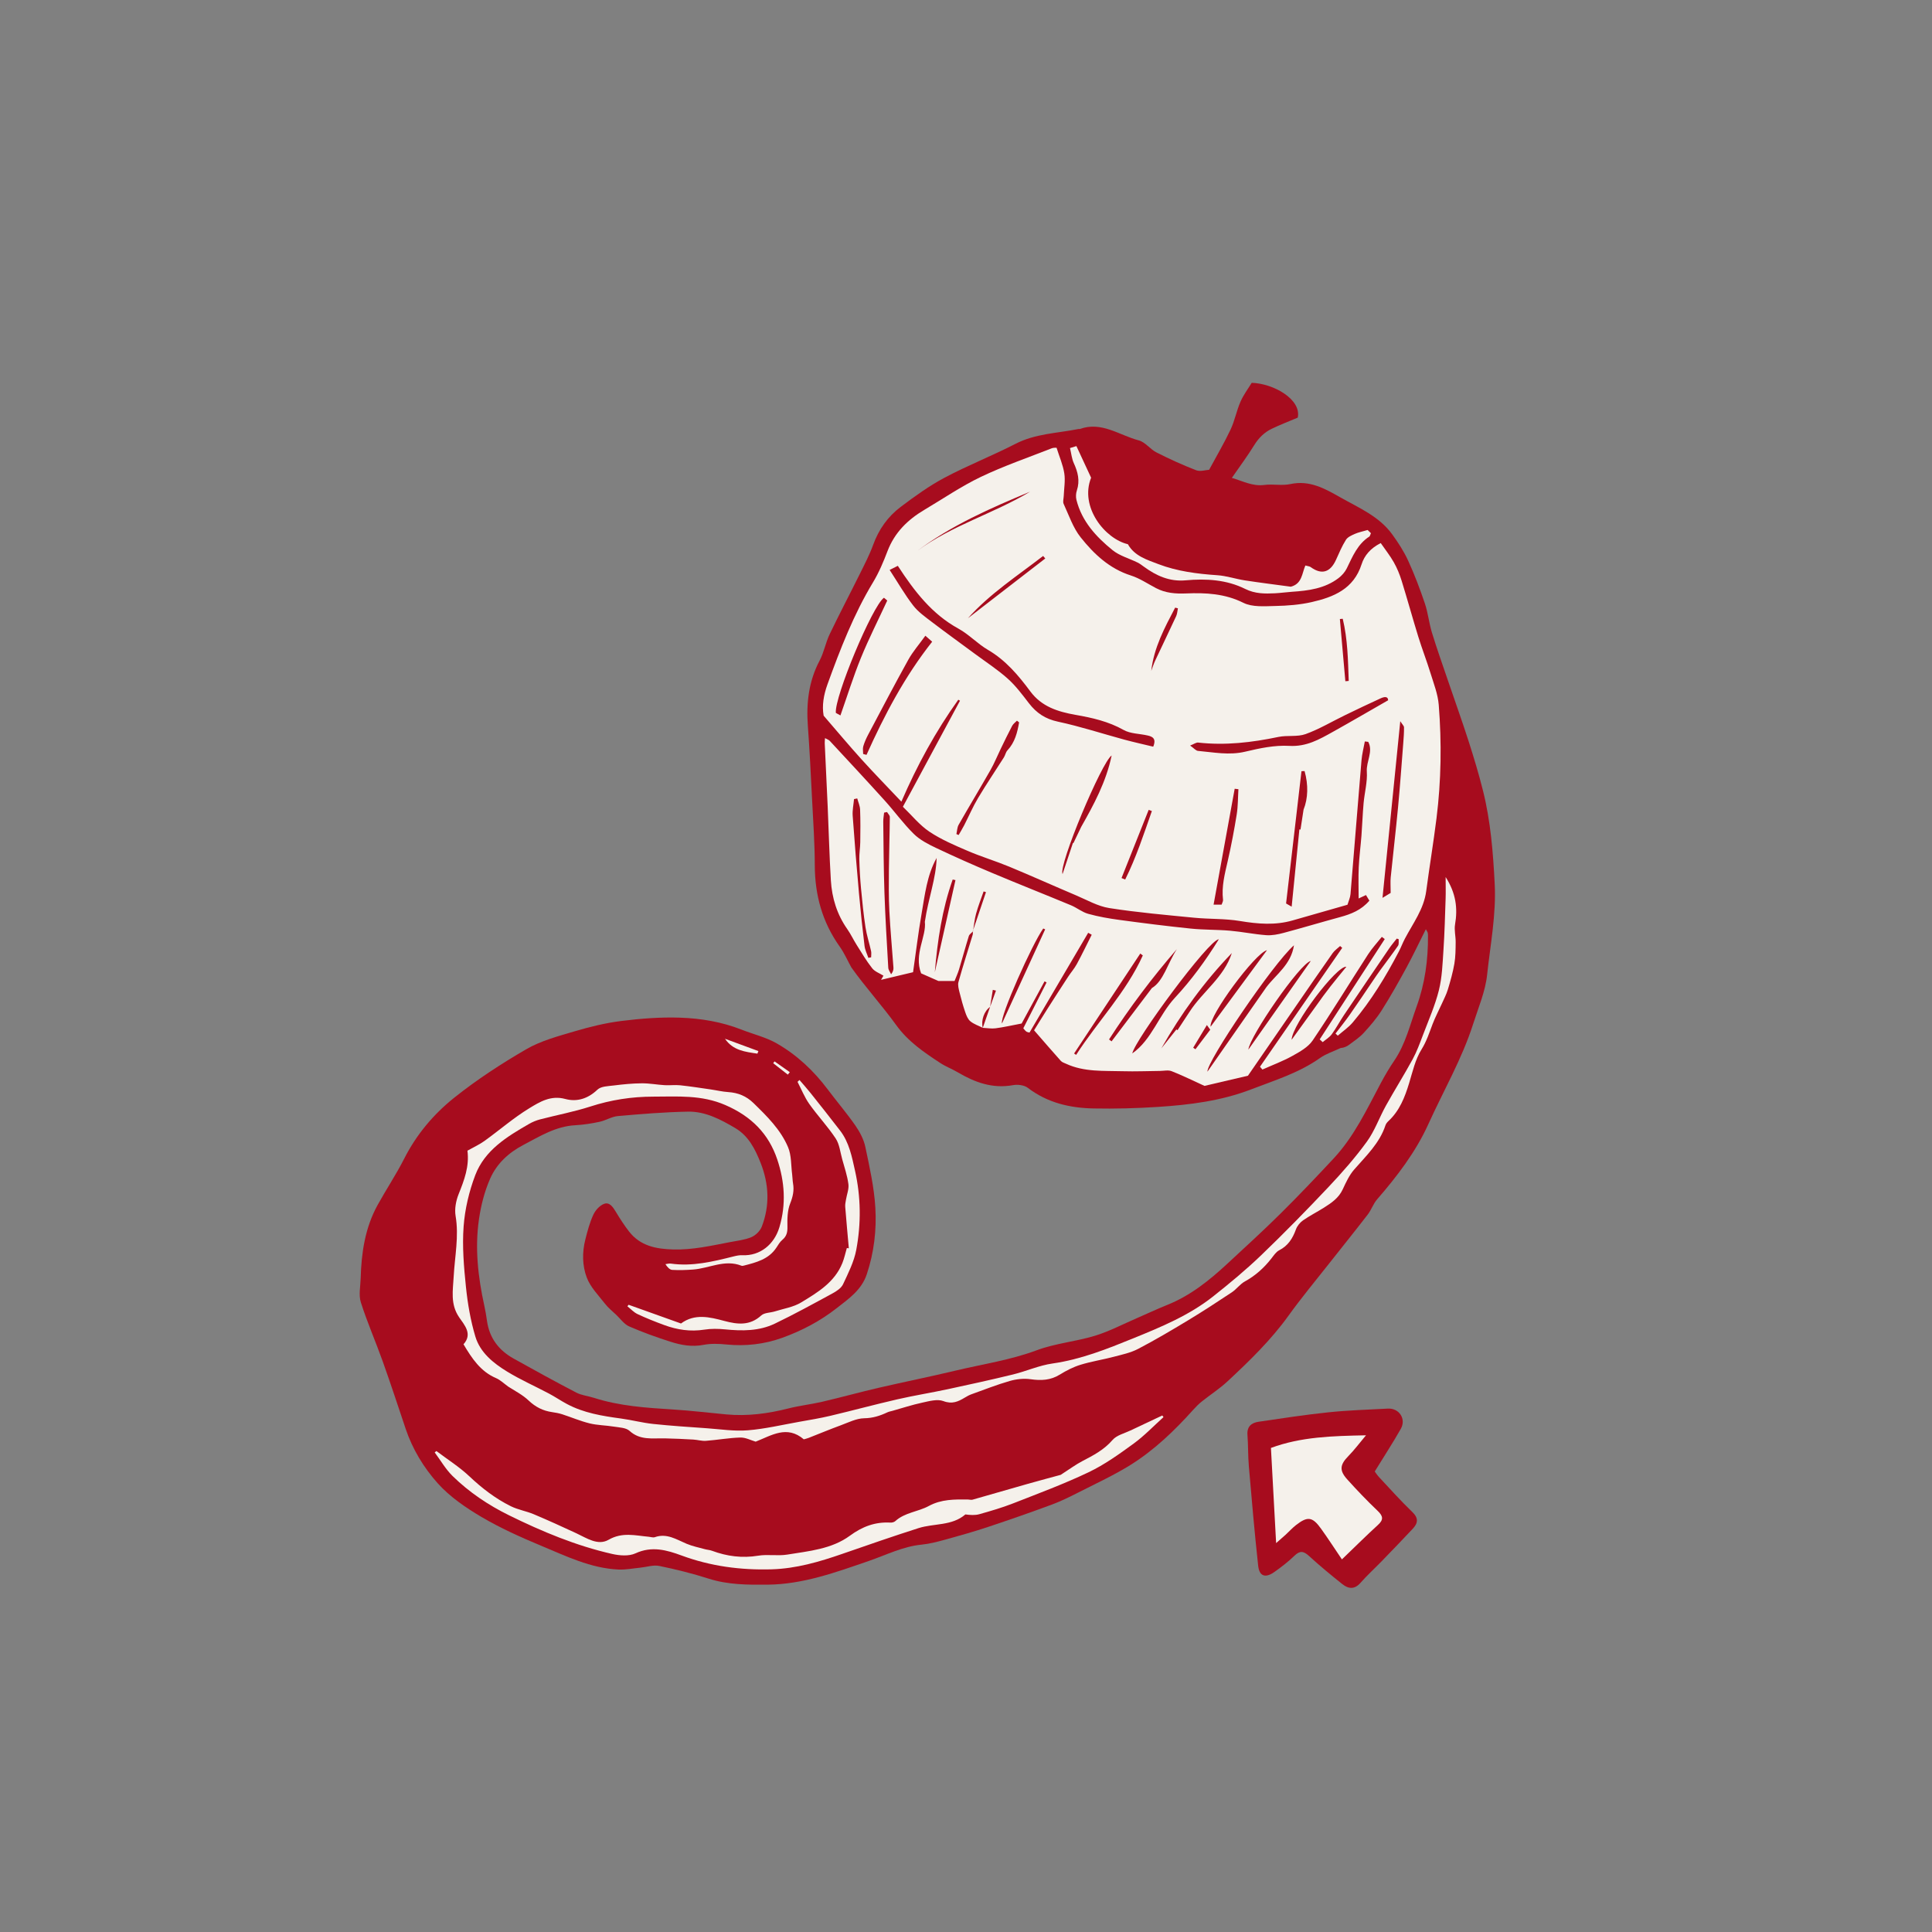 <svg version="1.1" id="svg" xmlns="http://www.w3.org/2000/svg" xmlns:xlink="http://www.w3.org/1999/xlink" x="0px" y="0px"
	 width="200px" height="200px" viewBox="0 0 200 200" enable-background="new 0 0 200 200" xml:space="preserve">
<rect x="0" y="0" width="200" height="200" fill="#808080" stroke="none"/>
<path class="stroke" fill="#a70c1e"  d="M140.838,163.855c0.693-0.79,1.475-1.497,2.207-2.252c1.073-1.108,2.143-2.217,3.197-3.341
	c0.536-0.571,0.635-1.092-0.035-1.735c-1.192-1.144-2.294-2.382-3.423-3.588c-0.224-0.238-0.402-0.52-0.472-0.611
	c0.962-1.564,1.877-2.964,2.7-4.417c0.579-1.024-0.174-2.156-1.338-2.093c-2.049,0.11-4.104,0.171-6.143,0.383
	c-2.418,0.251-4.823,0.622-7.23,0.976c-0.734,0.106-1.23,0.48-1.164,1.36c0.082,1.082,0.051,2.172,0.144,3.253
	c0.296,3.437,0.592,6.875,0.966,10.302c0.119,1.089,0.744,1.295,1.666,0.646c0.732-0.516,1.45-1.07,2.091-1.692
	c0.565-0.546,0.946-0.486,1.504,0.027c1.108,1.016,2.273,1.975,3.45,2.914C139.587,164.489,140.22,164.562,140.838,163.855z"/>
<path fill-rule="evenodd" clip-rule="evenodd" fill="#f5f1eb" class="fill" d="M138.914,161.427c-0.771-1.139-1.443-2.18-2.166-3.185
	c-0.886-1.233-1.386-1.298-2.585-0.366c-0.384,0.299-0.715,0.668-1.076,1c-0.325,0.293-0.66,0.58-0.983,0.865
	c-0.181-3.329-0.358-6.568-0.537-9.851c3.121-1.157,6.369-1.238,9.841-1.308c-0.666,0.793-1.203,1.516-1.829,2.155
	c-0.859,0.878-0.959,1.47-0.126,2.396c1.012,1.124,2.057,2.22,3.152,3.261c0.571,0.542,0.648,0.915,0.042,1.466
	C141.509,158.895,140.419,159.982,138.914,161.427z"/>
<path class="stroke" fill="#a70c1e"  d="M127.074,142.996c2.269-2.112,4.491-4.266,6.316-6.804c1.345-1.87,2.825-3.646,4.251-5.458
	c1.315-1.67,2.651-3.322,3.947-5.006c0.373-0.484,0.57-1.11,0.966-1.567c2.076-2.393,4.002-4.909,5.309-7.793
	c1.563-3.451,3.482-6.747,4.64-10.376c0.536-1.68,1.259-3.355,1.443-5.08c0.333-3.127,0.948-6.234,0.785-9.418
	c-0.166-3.239-0.419-6.46-1.204-9.611c-0.432-1.736-0.952-3.453-1.499-5.158c-0.679-2.111-1.431-4.198-2.145-6.298
	c-0.561-1.648-1.145-3.289-1.654-4.953c-0.3-0.979-0.397-2.024-0.724-2.993c-0.506-1.5-1.068-2.989-1.727-4.427
	c-0.44-0.965-1.033-1.876-1.658-2.739c-1.349-1.862-3.433-2.732-5.352-3.818c-1.611-0.911-3.192-1.819-5.197-1.384
	c-0.858,0.186-1.796-0.027-2.678,0.089c-1.241,0.162-2.251-0.408-3.372-0.731c0.819-1.187,1.616-2.254,2.312-3.383
	c0.462-0.75,1.047-1.329,1.817-1.7c0.891-0.429,1.817-0.783,2.694-1.155c0.399-1.879-2.493-3.533-4.768-3.603
	c-0.366,0.604-0.85,1.244-1.162,1.958c-0.407,0.932-0.593,1.961-1.024,2.878c-0.644,1.371-1.418,2.679-2.221,4.167
	c-0.364,0.02-0.925,0.209-1.351,0.044c-1.397-0.539-2.766-1.165-4.103-1.843c-0.654-0.332-1.156-1.068-1.826-1.243
	c-2.003-0.521-3.842-1.999-6.104-1.181c-0.046,0.017-0.104-0.006-0.154,0.004c-2.182,0.439-4.441,0.468-6.502,1.529
	c-2.41,1.241-4.948,2.234-7.341,3.505c-1.603,0.852-3.099,1.934-4.553,3.03c-1.325,0.999-2.268,2.329-2.846,3.925
	c-0.375,1.033-0.889,2.019-1.378,3.007c-1.034,2.088-2.121,4.15-3.127,6.251c-0.418,0.873-0.586,1.871-1.037,2.723
	c-1.135,2.145-1.39,4.407-1.217,6.778c0.184,2.524,0.309,5.053,0.436,7.581c0.116,2.275,0.275,4.552,0.281,6.827
	c0.007,3.087,0.78,5.894,2.579,8.422c0.475,0.667,0.806,1.435,1.204,2.156c1.455,2.047,3.172,3.928,4.653,5.98
	c1.225,1.697,2.865,2.805,4.546,3.909c0.574,0.377,1.233,0.623,1.827,0.974c1.769,1.043,3.599,1.71,5.714,1.324
	c0.486-0.089,1.16-0.005,1.531,0.279c2.02,1.546,4.345,2.086,6.794,2.134c2.23,0.044,4.468-0.016,6.694-0.161
	c3.274-0.214,6.523-0.617,9.623-1.812c2.44-0.939,4.95-1.705,7.126-3.244c0.641-0.454,1.429-0.699,2.149-1.04
	c0.353-0.022,0.649-0.167,0.909-0.362c0.509-0.384,1.056-0.743,1.481-1.209c0.671-0.732,1.328-1.498,1.858-2.334
	c0.909-1.436,1.745-2.92,2.557-4.413c0.692-1.271,1.309-2.583,2.011-3.981c0.124,0.226,0.175,0.287,0.191,0.356
	c0.023,0.098,0.03,0.202,0.03,0.303c0.02,2.511-0.312,4.953-1.173,7.336c-0.688,1.904-1.149,3.889-2.309,5.6
	c-0.504,0.742-0.965,1.519-1.388,2.311c-1.45,2.719-2.758,5.53-4.887,7.817c-1.806,1.938-3.633,3.861-5.515,5.725
	c-1.787,1.771-3.651,3.465-5.496,5.178c-1.862,1.729-3.828,3.308-6.225,4.268c-1.067,0.427-2.107,0.923-3.163,1.379
	c-1.435,0.619-2.833,1.36-4.319,1.813c-1.977,0.603-4.097,0.781-6.021,1.499c-2.74,1.023-5.6,1.437-8.407,2.108
	c-2.644,0.634-5.311,1.165-7.959,1.779c-1.952,0.452-3.885,0.989-5.837,1.444c-1.167,0.272-2.369,0.402-3.53,0.698
	c-2.107,0.535-4.228,0.814-6.399,0.614c-1.841-0.171-3.68-0.395-5.524-0.51c-2.763-0.174-5.519-0.35-8.18-1.204
	c-0.608-0.195-1.28-0.256-1.835-0.545c-2.184-1.137-4.341-2.324-6.491-3.523c-1.52-0.848-2.494-2.108-2.748-3.871
	c-0.077-0.533-0.162-1.066-0.279-1.592c-0.653-2.957-0.991-5.946-0.557-8.953c0.207-1.433,0.576-2.889,1.158-4.208
	c0.678-1.539,1.883-2.673,3.437-3.489c1.724-0.906,3.36-1.935,5.384-2.042c0.841-0.045,1.684-0.178,2.508-0.355
	c0.646-0.14,1.254-0.536,1.899-0.593c2.417-0.212,4.839-0.415,7.264-0.458c1.789-0.031,3.371,0.81,4.88,1.701
	c1.381,0.817,2.058,2.169,2.625,3.601c0.867,2.191,0.97,4.403,0.122,6.604c-0.171,0.444-0.636,0.9-1.076,1.086
	c-0.694,0.292-1.478,0.373-2.229,0.518c-1.935,0.37-3.849,0.811-5.852,0.758c-1.797-0.047-3.421-0.368-4.584-1.86
	c-0.501-0.645-0.945-1.339-1.368-2.039c-0.294-0.488-0.649-1.036-1.22-0.822c-0.456,0.171-0.898,0.667-1.11,1.128
	c-0.374,0.809-0.605,1.69-0.826,2.56c-0.338,1.324-0.319,2.715,0.151,3.948c0.379,0.993,1.203,1.826,1.877,2.693
	c0.335,0.431,0.774,0.782,1.173,1.161c0.437,0.413,0.816,0.968,1.336,1.196c1.396,0.609,2.837,1.126,4.29,1.59
	c1.098,0.351,2.222,0.551,3.413,0.318c0.764-0.148,1.585-0.115,2.368-0.037c1.979,0.195,3.917-0.024,5.763-0.688
	c2.028-0.729,3.934-1.729,5.653-3.076c1.258-0.986,2.565-1.874,3.11-3.504c0.751-2.247,1.024-4.578,0.887-6.897
	c-0.125-2.111-0.598-4.211-1.037-6.29c-0.165-0.779-0.573-1.552-1.032-2.214c-0.893-1.285-1.916-2.477-2.855-3.729
	c-1.453-1.937-3.196-3.575-5.283-4.771c-1.116-0.639-2.421-0.944-3.633-1.421c-2.052-0.809-4.213-1.17-6.381-1.243
	c-2.021-0.068-4.067,0.092-6.078,0.343c-1.642,0.206-3.272,0.608-4.862,1.079c-1.689,0.5-3.45,0.965-4.954,1.835
	c-2.59,1.498-5.123,3.152-7.461,5.014c-2.146,1.708-3.929,3.823-5.199,6.329c-0.833,1.643-1.864,3.185-2.754,4.8
	c-1.296,2.354-1.677,4.935-1.75,7.578c-0.023,0.833-0.222,1.732,0.017,2.487c0.657,2.07,1.536,4.067,2.266,6.115
	c0.827,2.317,1.594,4.655,2.377,6.987c0.706,2.106,1.868,4.008,3.302,5.617c1.25,1.401,2.891,2.526,4.526,3.492
	c1.954,1.154,4.05,2.097,6.15,2.972c2.598,1.081,5.162,2.352,8.052,2.482c0.75,0.033,1.509-0.119,2.263-0.194
	c0.653-0.064,1.34-0.304,1.953-0.179c1.729,0.354,3.451,0.783,5.131,1.32c1.999,0.639,4.045,0.637,6.086,0.619
	c3.677-0.031,7.089-1.286,10.509-2.464c1.79-0.618,3.496-1.49,5.428-1.679c0.832-0.081,1.657-0.299,2.466-0.521
	c1.482-0.408,2.963-0.826,4.42-1.312c2.227-0.74,4.443-1.512,6.642-2.328c0.981-0.364,1.925-0.841,2.861-1.316
	c1.746-0.887,3.533-1.713,5.193-2.743c2.489-1.544,4.593-3.569,6.55-5.745c0.272-0.302,0.562-0.598,0.879-0.85
	C125.289,144.378,126.251,143.763,127.074,142.996z"/>
<path fill-rule="evenodd" clip-rule="evenodd" fill="#f5f1eb" class="fill" d="M100.725,96.411c-0.149,0.163-0.375,0.303-0.434,0.493
	c-0.356,1.144-0.666,2.302-1.012,3.448c-0.124,0.41-0.308,0.8-0.465,1.202c-0.527,0-1.055,0-1.664,0
	c-0.548-0.243-1.18-0.521-1.797-0.793c-0.766-1.991,0.569-3.837,0.387-5.341c0.369-2.492,1.163-4.469,1.218-6.604
	c-1.003,1.803-1.216,3.815-1.558,5.785c-0.345,1.991-0.587,4-0.88,6.042c-1.055,0.251-2.184,0.521-3.312,0.789
	c0.082-0.144,0.165-0.286,0.247-0.43c-0.395-0.249-0.891-0.418-1.163-0.763c-0.598-0.759-1.093-1.601-1.61-2.421
	c-0.341-0.539-0.611-1.124-0.977-1.645c-1.063-1.515-1.583-3.217-1.694-5.031c-0.154-2.559-0.218-5.123-0.331-7.685
	c-0.095-2.174-0.205-4.348-0.304-6.521c-0.007-0.146,0.015-0.294,0.029-0.527c0.208,0.118,0.386,0.172,0.494,0.288
	c1.899,2.047,3.803,4.09,5.676,6.162c1.029,1.138,1.933,2.396,3.022,3.469c0.632,0.622,1.484,1.061,2.301,1.448
	c1.911,0.907,3.847,1.765,5.796,2.585c2.715,1.143,5.457,2.225,8.177,3.355c0.61,0.253,1.151,0.708,1.775,0.882
	c1.053,0.293,2.142,0.483,3.227,0.63c2.458,0.332,4.921,0.645,7.389,0.898c1.352,0.14,2.722,0.103,4.077,0.221
	c1.252,0.109,2.491,0.369,3.743,0.462c0.595,0.044,1.223-0.083,1.808-0.239c1.952-0.521,3.888-1.104,5.838-1.633
	c1.134-0.308,2.193-0.719,3.03-1.703c-0.109-0.18-0.22-0.361-0.353-0.579c-0.28,0.131-0.503,0.234-0.759,0.354
	c0-1.091-0.038-2.161,0.011-3.227c0.05-1.096,0.197-2.186,0.281-3.278c0.085-1.118,0.121-2.241,0.221-3.358
	c0.099-1.098,0.407-2.202,0.334-3.284c-0.068-1.029,0.68-2.055,0.148-3.066c-0.118-0.013-0.236-0.028-0.354-0.041
	c-0.118,0.655-0.291,1.305-0.346,1.965c-0.389,4.609-0.749,9.222-1.136,13.831c-0.03,0.367-0.201,0.723-0.314,1.108
	c-1.922,0.549-3.797,1.079-5.667,1.62c-1.818,0.525-3.618,0.371-5.464,0.064c-1.553-0.259-3.157-0.186-4.73-0.34
	c-2.938-0.288-5.885-0.543-8.798-1c-1.185-0.186-2.303-0.835-3.434-1.314c-2.313-0.979-4.604-2.011-6.925-2.973
	c-1.417-0.586-2.894-1.028-4.301-1.634c-1.355-0.582-2.739-1.17-3.957-1.983c-1.022-0.683-1.825-1.695-2.748-2.583
	c2-3.713,3.956-7.346,5.912-10.978c-0.059-0.035-0.117-0.069-0.176-0.103c-2.342,3.273-4.266,6.794-5.892,10.553
	c-1.426-1.509-2.804-2.917-4.124-4.377c-1.311-1.449-2.562-2.949-3.923-4.523c-0.186-1.031-0.005-2.134,0.397-3.245
	c1.319-3.641,2.71-7.24,4.724-10.576c0.606-1.004,1.069-2.11,1.489-3.212c0.735-1.93,2.098-3.259,3.825-4.282
	c1.938-1.148,3.811-2.435,5.836-3.403c2.377-1.136,4.888-1.997,7.345-2.964c0.181-0.072,0.4-0.046,0.495-0.055
	c0.289,0.918,0.662,1.766,0.801,2.65c0.119,0.758-0.028,1.559-0.057,2.342c-0.01,0.276-0.114,0.598-0.01,0.822
	c0.546,1.179,0.972,2.471,1.764,3.465c1.373,1.725,2.978,3.241,5.198,3.946c0.91,0.29,1.735,0.854,2.593,1.304
	c0.988,0.52,2.025,0.599,3.132,0.553c2.024-0.084,3.998,0.014,5.919,0.971c0.93,0.464,2.197,0.351,3.308,0.328
	c1.253-0.025,2.528-0.124,3.746-0.399c2.284-0.517,4.366-1.36,5.183-3.92c0.288-0.903,0.917-1.656,1.982-2.193
	c0.458,0.665,0.962,1.298,1.356,1.994c0.336,0.593,0.6,1.24,0.803,1.894c0.601,1.935,1.137,3.89,1.734,5.824
	c0.391,1.264,0.873,2.499,1.262,3.763c0.332,1.077,0.761,2.163,0.849,3.269c0.31,3.915,0.257,7.838-0.231,11.741
	c-0.315,2.52-0.731,5.028-1.066,7.545c-0.249,1.873-1.374,3.335-2.213,4.934c-0.227,0.431-0.396,0.892-0.621,1.323
	c-1.353,2.594-2.87,5.087-4.763,7.326c-0.443,0.524-1.034,0.924-1.557,1.38c-0.079-0.074-0.158-0.147-0.236-0.222
	c0.497-0.653,1.017-1.292,1.488-1.964c0.803-1.144,1.575-2.31,2.362-3.466c0.256-0.375,0.506-0.754,0.773-1.12
	c0.616-0.845,1.255-1.673,1.848-2.534c0.113-0.165,0.053-0.45,0.072-0.678c-0.066-0.023-0.133-0.046-0.199-0.068
	c-0.26,0.333-0.538,0.655-0.776,1.003c-1.578,2.314-3.152,4.63-4.716,6.954c-0.43,0.639-0.785,1.329-1.24,1.948
	c-0.239,0.325-0.621,0.547-0.938,0.816c-0.103-0.095-0.205-0.189-0.308-0.285c2.245-3.461,4.489-6.923,6.733-10.386
	c-0.101-0.075-0.202-0.151-0.304-0.226c-0.475,0.598-1.003,1.161-1.415,1.799c-1.922,2.972-3.763,5.998-5.747,8.927
	c-0.468,0.692-1.33,1.171-2.095,1.596c-0.991,0.55-2.066,0.949-3.105,1.413c-0.083-0.098-0.166-0.195-0.249-0.294
	c2.837-4.102,5.674-8.204,8.511-12.305c-0.072-0.062-0.145-0.126-0.218-0.188c-0.26,0.244-0.571,0.452-0.772,0.736
	c-1.287,1.827-2.551,3.67-3.819,5.508c-1.644,2.382-3.285,4.766-4.949,7.181c-1.558,0.364-3.128,0.732-4.501,1.053
	c-1.226-0.559-2.296-1.088-3.402-1.523c-0.351-0.138-0.801-0.029-1.206-0.025c-1.275,0.011-2.552,0.068-3.825,0.03
	c-1.99-0.059-4.017,0.099-5.902-0.776c-0.185-0.085-0.406-0.15-0.535-0.293c-0.889-0.993-1.757-2.005-2.77-3.167
	c0.32-0.516,0.835-1.359,1.365-2.192c0.712-1.122,1.432-2.237,2.158-3.35c0.292-0.448,0.654-0.855,0.906-1.323
	c0.54-0.995,1.028-2.018,1.538-3.028c-0.121-0.067-0.243-0.135-0.365-0.202c-2.019,3.433-4.038,6.866-6.075,10.33
	c-0.093-0.027-0.23-0.037-0.326-0.104c-0.12-0.084-0.206-0.216-0.317-0.338c0.811-1.597,1.61-3.173,2.41-4.749
	c-0.07-0.038-0.14-0.074-0.209-0.112c-0.842,1.549-1.684,3.098-2.373,4.365c-1.057,0.2-1.872,0.389-2.697,0.496
	c-0.432,0.057-0.884-0.028-1.326-0.049c0.252-0.723,0.504-1.445,0.757-2.17c0.202-0.562,0.405-1.122,0.607-1.683
	c-0.108-0.026-0.217-0.054-0.325-0.079c-0.094,0.588-0.188,1.176-0.281,1.765c-0.615,0.428-0.956,1.4-0.758,2.167
	c-0.433-0.218-0.915-0.375-1.282-0.674c-0.26-0.211-0.413-0.596-0.529-0.933c-0.23-0.667-0.421-1.351-0.589-2.037
	c-0.087-0.359-0.208-0.771-0.115-1.104c0.455-1.638,0.979-3.257,1.47-4.885c0.036-0.117,0.011-0.253,0.014-0.38
	c0.454-1.343,0.908-2.687,1.362-4.031c-0.081-0.025-0.162-0.053-0.243-0.078c-0.264,0.764-0.565,1.52-0.779,2.298
	C100.88,95.173,100.827,95.799,100.725,96.411z M119.381,77.296c0.348-0.84-0.079-1.04-0.55-1.152
	c-0.842-0.202-1.801-0.175-2.521-0.582c-1.559-0.881-3.271-1.264-4.956-1.558c-1.877-0.328-3.53-0.866-4.686-2.419
	c-1.246-1.675-2.556-3.238-4.403-4.316c-1.074-0.627-1.956-1.594-3.043-2.19c-2.741-1.502-4.557-3.855-6.28-6.505
	c-0.284,0.142-0.566,0.284-0.847,0.425c0.854,1.309,1.565,2.553,2.434,3.677c0.519,0.672,1.255,1.19,1.941,1.714
	c1.461,1.115,2.954,2.188,4.431,3.281c1.148,0.85,2.356,1.634,3.417,2.581c0.831,0.741,1.513,1.66,2.198,2.55
	c0.779,1.008,1.692,1.625,2.998,1.903c2.32,0.496,4.586,1.241,6.881,1.863C117.389,76.836,118.394,77.057,119.381,77.296z
	 M123.202,77.18c0.4,0.28,0.596,0.532,0.812,0.552c1.626,0.144,3.23,0.478,4.895,0.08c1.49-0.354,3.055-0.687,4.562-0.599
	c1.772,0.104,3.109-0.673,4.507-1.452c1.885-1.052,3.749-2.139,5.723-3.27c-0.015-0.439-0.42-0.362-0.784-0.196
	c-1.236,0.563-2.46,1.151-3.683,1.743c-1.358,0.658-2.668,1.446-4.079,1.955c-0.861,0.31-1.894,0.102-2.813,0.294
	c-2.748,0.576-5.501,0.898-8.309,0.583C123.824,76.848,123.591,77.028,123.202,77.18z M143.96,92.435
	c0-0.697-0.039-1.158,0.006-1.61c0.242-2.407,0.529-4.809,0.756-7.218c0.211-2.235,0.37-4.476,0.546-6.715
	c0.042-0.532,0.081-1.068,0.075-1.601c-0.001-0.146-0.171-0.292-0.387-0.633c-0.624,6.198-1.222,12.142-1.84,18.288
	C143.521,92.701,143.798,92.533,143.96,92.435z M95.794,65.81c-0.65,0.904-1.298,1.644-1.765,2.483
	c-1.424,2.563-2.782,5.164-4.155,7.755c-0.204,0.384-0.384,0.788-0.507,1.203c-0.074,0.247-0.014,0.532-0.014,0.801
	c0.116,0.03,0.232,0.061,0.348,0.09c1.853-4.122,3.946-8.104,6.797-11.713C96.264,66.221,96.105,66.082,95.794,65.81z
	 M87.001,74.061c0.713-2.024,1.336-4.031,2.126-5.969c0.809-1.984,1.783-3.899,2.721-5.925c-0.069-0.059-0.211-0.18-0.34-0.289
	c-1.195,0.825-5.148,10.298-4.981,11.922C86.687,73.888,86.879,73.993,87.001,74.061z M91.826,84.061
	c-0.102,0.022-0.204,0.044-0.305,0.065c-0.03,0.312-0.09,0.624-0.087,0.935c0.031,2.451,0.039,4.903,0.123,7.352
	c0.089,2.59,0.246,5.179,0.396,7.767c0.014,0.231,0.192,0.454,0.293,0.681c0.206-0.265,0.258-0.482,0.243-0.695
	c-0.138-1.946-0.324-3.89-0.423-5.838c-0.074-1.45-0.06-2.906-0.047-4.359c0.016-1.798,0.079-3.596,0.094-5.393
	C92.115,84.404,91.926,84.232,91.826,84.061z M117.213,109.05c2.026-1.426,2.735-3.958,4.427-5.777
	c1.685-1.812,3.16-3.826,4.533-6.041C125.139,97.264,117.471,107.678,117.213,109.05z M135.049,79.821
	c-0.107,0.004-0.214,0.008-0.321,0.013c-0.529,4.548-1.059,9.095-1.594,13.693c0.237,0.136,0.413,0.236,0.578,0.331
	c0.271-2.717,0.535-5.358,0.799-8c0.039,0.006,0.078,0.013,0.116,0.019c0.093-0.608,0.187-1.216,0.316-2.062
	C135.411,82.652,135.452,81.245,135.049,79.821z M88.742,82.654c-0.11,0.022-0.221,0.046-0.333,0.068
	c-0.051,0.577-0.18,1.159-0.139,1.729c0.191,2.691,0.415,5.379,0.655,8.066c0.162,1.807,0.355,3.61,0.573,5.412
	c0.051,0.419,0.259,0.819,0.394,1.228c0.096-0.019,0.192-0.038,0.288-0.057c0-0.217,0.039-0.44-0.007-0.647
	c-0.183-0.823-0.452-1.631-0.578-2.462c-0.203-1.332-0.337-2.674-0.462-4.016c-0.094-1.007-0.152-2.02-0.178-3.03
	c-0.015-0.586,0.091-1.176,0.099-1.765c0.016-1.123,0.026-2.247-0.017-3.368C89.022,83.424,88.845,83.04,88.742,82.654z
	 M133.951,97.856c-2.179,1.909-9.057,12.076-8.958,13.083c2.017-2.891,4.063-5.827,6.11-8.76
	C132.117,100.85,133.646,99.855,133.951,97.856z M125.629,93.648c0.422,0,0.631,0,0.833,0c0.063-0.202,0.162-0.354,0.146-0.492
	c-0.167-1.388,0.183-2.701,0.488-4.033c0.364-1.593,0.669-3.202,0.928-4.814c0.137-0.858,0.122-1.74,0.176-2.612
	c-0.129-0.015-0.257-0.03-0.386-0.045C127.092,85.618,126.369,89.586,125.629,93.648z M105.497,74.781
	c-0.074-0.059-0.147-0.117-0.221-0.176c-0.168,0.176-0.388,0.326-0.497,0.533c-0.418,0.791-0.805,1.6-1.196,2.406
	c-0.351,0.721-0.65,1.47-1.046,2.165c-1.082,1.898-2.213,3.769-3.296,5.667c-0.158,0.277-0.161,0.643-0.235,0.967
	c0.077,0.033,0.154,0.065,0.231,0.098c0.192-0.336,0.398-0.666,0.575-1.011c0.482-0.939,0.899-1.918,1.44-2.824
	c0.849-1.424,1.781-2.797,2.668-4.198c0.146-0.23,0.191-0.539,0.369-0.73C105.061,76.85,105.315,75.833,105.497,74.781z
	 M115.077,78.211c-0.99,0.599-5.523,11.356-5.082,12.27c0.36-1.077,0.719-2.153,1.079-3.23c0.014,0.012,0.028,0.023,0.042,0.034
	c0.254-0.529,0.507-1.059,0.815-1.699C113.222,83.317,114.516,80.922,115.077,78.211z M123.154,104.723
	c1.354-2.093,3.553-3.555,4.365-6.063c-2.862,2.97-5.263,6.283-7.299,9.869c0.521-0.654,1.042-1.308,1.564-1.963
	c0.036,0.028,0.071,0.055,0.107,0.082C122.312,106.005,122.732,105.364,123.154,104.723z M121.828,98.253
	c-2.555,2.95-4.901,6.064-7.021,9.35c0.087,0.066,0.175,0.132,0.262,0.198c1.296-1.714,2.593-3.427,4.173-5.516
	C120.437,101.576,120.871,99.728,121.828,98.253z M118.304,98.906c-0.088-0.065-0.175-0.13-0.262-0.196
	c-2.284,3.449-4.568,6.897-6.852,10.347c0.07,0.048,0.14,0.096,0.21,0.143C113.64,105.726,116.575,102.729,118.304,98.906z
	 M135.692,99.478c-1.109,0.236-6.321,7.795-6.463,9.18C131.366,105.623,133.484,102.613,135.692,99.478z M131.158,98.361
	c-1.233,0.307-6.046,6.822-5.837,7.926C127.286,103.619,129.182,101.043,131.158,98.361z M133.708,107.637
	c0.85-1.177,1.7-2.353,2.55-3.529c0.472-0.675,0.96-1.341,1.469-1.991c0.527-0.673,1.074-1.329,1.649-2.039
	C138.401,99.923,133.753,106.047,133.708,107.637z M106.638,50.896c-4.078,1.704-8.127,3.467-11.698,6.144
	C98.523,54.382,102.856,53.172,106.638,50.896z M108.195,96.205c-0.066-0.029-0.133-0.059-0.199-0.087
	c-1.139,1.593-4.509,9.124-4.27,9.827C105.251,102.622,106.723,99.414,108.195,96.205z M96.771,100.648
	c0.712-3.18,1.426-6.36,2.138-9.539c-0.096-0.021-0.191-0.041-0.287-0.062C97.524,94.137,97.05,97.36,96.771,100.648z
	 M108.207,57.813c-0.074-0.087-0.148-0.174-0.223-0.261c-2.666,2.064-5.512,3.904-7.784,6.448
	C102.869,61.938,105.538,59.875,108.207,57.813z M119.241,83.96c-0.109-0.042-0.219-0.084-0.329-0.126
	c-0.937,2.354-1.874,4.708-2.812,7.062c0.126,0.051,0.253,0.102,0.379,0.152C117.614,88.771,118.401,86.355,119.241,83.96z
	 M119.178,69.447c0.133-0.353,0.244-0.716,0.403-1.056c0.72-1.537,1.461-3.064,2.174-4.605c0.114-0.246,0.124-0.542,0.182-0.814
	c-0.096-0.023-0.191-0.046-0.287-0.068C120.562,64.979,119.448,67.045,119.178,69.447z M139.271,70.521
	c0.116-0.01,0.232-0.021,0.349-0.031c-0.078-2.156-0.107-4.316-0.621-6.435c-0.099,0.009-0.198,0.017-0.296,0.026
	C138.893,66.228,139.082,68.374,139.271,70.521z M124.936,106.112c-0.499,0.828-0.958,1.588-1.417,2.348
	c0.078,0.053,0.157,0.105,0.234,0.158c0.504-0.667,1.009-1.334,1.532-2.025C125.17,106.437,125.074,106.304,124.936,106.112z"/>
<path fill-rule="evenodd" clip-rule="evenodd" fill="#f5f1eb" class="fill" d="M83.21,148.999c-1.749-1.492-3.332-0.406-4.984,0.241
	c-0.5-0.145-1.046-0.442-1.584-0.427c-1.188,0.034-2.371,0.251-3.56,0.34c-0.434,0.033-0.877-0.107-1.319-0.131
	c-0.988-0.055-1.978-0.104-2.967-0.123c-1.257-0.026-2.532,0.223-3.628-0.778c-0.369-0.336-1.063-0.346-1.621-0.438
	c-0.833-0.137-1.696-0.136-2.512-0.336c-0.966-0.238-1.893-0.637-2.843-0.944c-0.336-0.108-0.69-0.17-1.04-0.221
	c-0.945-0.137-1.723-0.529-2.431-1.203c-0.609-0.579-1.389-0.979-2.11-1.438c-0.421-0.3-0.805-0.684-1.27-0.883
	c-1.595-0.685-2.48-2.02-3.359-3.498c0.966-1.07,0.093-1.994-0.454-2.797c-0.929-1.366-0.64-2.782-0.562-4.229
	c0.113-2.084,0.556-4.147,0.197-6.264c-0.122-0.718,0.038-1.563,0.314-2.253c0.579-1.446,1.125-2.874,0.912-4.498
	c0.629-0.354,1.235-0.628,1.764-1.008c1.553-1.117,3.007-2.389,4.634-3.381c1.084-0.661,2.231-1.372,3.73-0.964
	c1.197,0.327,2.347-0.022,3.33-0.964c0.372-0.355,1.121-0.362,1.709-0.435c0.955-0.12,1.918-0.214,2.878-0.222
	c0.791-0.007,1.583,0.146,2.376,0.193c0.532,0.031,1.072-0.044,1.6,0.011c1.055,0.112,2.105,0.278,3.155,0.429
	c0.605,0.087,1.206,0.235,1.814,0.274c1.02,0.065,1.876,0.411,2.62,1.136c1.402,1.367,2.813,2.751,3.58,4.57
	c0.36,0.854,0.302,1.886,0.426,2.837c0.04,0.305,0.037,0.615,0.09,0.916c0.128,0.729-0.017,1.368-0.297,2.075
	c-0.291,0.729-0.302,1.604-0.283,2.413c0.013,0.573-0.088,0.982-0.53,1.353c-0.249,0.209-0.424,0.514-0.606,0.792
	c-0.802,1.225-2.099,1.544-3.391,1.876c-0.073,0.019-0.164,0.034-0.229,0.009c-1.737-0.687-3.34,0.273-5.011,0.394
	c-0.716,0.052-1.439,0.079-2.156,0.036c-0.258-0.015-0.502-0.268-0.707-0.594c0.187-0.021,0.378-0.083,0.559-0.057
	c2.232,0.314,4.365-0.207,6.5-0.743c0.294-0.073,0.604-0.138,0.904-0.124c1.846,0.087,3.303-1.128,3.831-2.886
	c0.717-2.39,0.549-4.73-0.212-7.012c-0.894-2.677-2.687-4.48-5.376-5.646c-2.48-1.077-4.939-0.875-7.469-0.873
	c-2.237,0.002-4.379,0.336-6.507,1.023c-1.703,0.549-3.475,0.881-5.21,1.333c-0.393,0.103-0.782,0.265-1.134,0.467
	c-2.293,1.319-4.594,2.72-5.578,5.317c-0.637,1.683-1.068,3.509-1.2,5.299c-0.153,2.071,0.027,4.185,0.241,6.261
	c0.178,1.729,0.477,3.473,0.974,5.135c0.497,1.66,1.86,2.755,3.292,3.629c1.39,0.849,2.892,1.513,4.334,2.277
	c0.628,0.334,1.219,0.738,1.847,1.074c1.749,0.937,3.667,1.245,5.602,1.507c1.116,0.151,2.213,0.443,3.331,0.562
	c1.852,0.196,3.712,0.315,5.57,0.447c1.41,0.1,2.833,0.324,4.228,0.211c1.78-0.143,3.539-0.562,5.304-0.876
	c1.08-0.192,2.165-0.37,3.231-0.622c2.319-0.549,4.622-1.175,6.945-1.708c1.725-0.396,3.477-0.675,5.208-1.046
	c2.257-0.484,4.513-0.979,6.756-1.526c1.379-0.336,2.71-0.942,4.104-1.139c2.932-0.416,5.636-1.501,8.333-2.596
	c2.9-1.179,5.813-2.383,8.296-4.351c1.708-1.354,3.395-2.75,4.965-4.258c2.385-2.29,4.7-4.657,6.97-7.062
	c1.407-1.491,2.771-3.042,3.974-4.698c0.815-1.123,1.285-2.491,1.967-3.718c0.896-1.613,1.881-3.176,2.763-4.795
	c0.437-0.803,0.754-1.675,1.079-2.533c0.58-1.532,1.251-3.046,1.646-4.627c0.336-1.349,0.381-2.777,0.474-4.176
	c0.118-1.763,0.162-3.529,0.222-5.296c0.023-0.673,0.003-1.349,0.003-2.246c1.071,1.674,1.263,3.235,0.973,4.914
	c-0.1,0.585,0.072,1.212,0.064,1.818c-0.008,0.748-0.008,1.505-0.133,2.238c-0.155,0.9-0.408,1.788-0.673,2.665
	c-0.154,0.51-0.407,0.992-0.627,1.481c-0.314,0.699-0.678,1.378-0.951,2.093c-0.344,0.898-0.62,1.787-1.153,2.641
	c-0.643,1.027-0.918,2.298-1.28,3.484c-0.446,1.463-0.988,2.855-2.141,3.927c-0.128,0.12-0.256,0.275-0.309,0.438
	c-0.612,1.862-2.002,3.159-3.24,4.582c-0.509,0.585-0.854,1.334-1.184,2.049c-0.413,0.896-1.165,1.403-1.941,1.893
	c-0.717,0.453-1.48,0.834-2.172,1.319c-0.313,0.22-0.604,0.578-0.732,0.935c-0.337,0.932-0.812,1.689-1.732,2.159
	c-0.321,0.164-0.556,0.524-0.791,0.826c-0.764,0.982-1.657,1.794-2.761,2.399c-0.505,0.277-0.867,0.804-1.354,1.128
	c-1.488,0.99-2.986,1.966-4.516,2.89c-1.706,1.031-3.423,2.048-5.188,2.968c-0.778,0.406-1.68,0.593-2.541,0.82
	c-1.135,0.298-2.304,0.477-3.423,0.823c-0.746,0.229-1.466,0.599-2.131,1.012c-0.965,0.599-1.945,0.637-3.034,0.482
	c-0.698-0.099-1.469-0.015-2.152,0.181c-1.344,0.387-2.652,0.904-3.971,1.378c-0.238,0.085-0.466,0.213-0.684,0.345
	c-0.691,0.417-1.31,0.704-2.219,0.359c-0.622-0.233-1.463,0.006-2.18,0.16c-1.044,0.224-2.064,0.56-3.095,0.85
	c-0.173,0.048-0.355,0.078-0.517,0.153c-0.763,0.359-1.512,0.603-2.404,0.615c-0.808,0.014-1.619,0.432-2.41,0.723
	c-1.123,0.412-2.228,0.873-3.342,1.309C83.541,148.915,83.366,148.953,83.21,148.999z"/>
<path fill-rule="evenodd" clip-rule="evenodd" fill="#f5f1eb" class="fill" d="M45.178,150.212c1.147,0.867,2.379,1.643,3.419,2.624
	c1.301,1.228,2.691,2.299,4.282,3.087c0.749,0.37,1.608,0.507,2.382,0.833c1.482,0.624,2.948,1.292,4.406,1.97
	c1.07,0.499,2.226,1.309,3.332,0.672c1.424-0.821,2.772-0.437,4.175-0.311c0.205,0.018,0.434,0.104,0.611,0.042
	c1.243-0.438,2.231,0.235,3.289,0.681c0.603,0.254,1.258,0.385,1.893,0.562c0.242,0.067,0.502,0.076,0.736,0.163
	c1.556,0.578,3.128,0.783,4.792,0.509c0.979-0.161,2.018,0.046,2.997-0.112c2.244-0.365,4.599-0.567,6.488-1.955
	c1.299-0.954,2.616-1.446,4.193-1.358c0.168,0.01,0.388-0.044,0.507-0.152c0.991-0.902,2.357-0.964,3.466-1.566
	c1.305-0.709,2.674-0.69,4.069-0.672c0.154,0.002,0.32,0.058,0.46,0.018c1.91-0.541,3.814-1.099,5.724-1.64
	c1.257-0.356,2.52-0.69,3.405-0.932c0.946-0.607,1.568-1.074,2.25-1.428c1.141-0.59,2.243-1.168,3.119-2.184
	c0.427-0.495,1.223-0.677,1.861-0.984c1.092-0.523,2.19-1.033,3.285-1.549c0.043,0.057,0.085,0.113,0.127,0.169
	c-1.022,0.919-1.979,1.93-3.084,2.736c-1.488,1.085-3.011,2.18-4.664,2.969c-2.539,1.212-5.191,2.194-7.815,3.223
	c-1.14,0.446-2.322,0.79-3.501,1.122c-0.451,0.127-0.949,0.089-1.446,0.024c-1.401,1.209-3.251,0.906-4.861,1.421
	c-2.638,0.843-5.257,1.752-7.875,2.66c-2.381,0.827-4.783,1.528-7.328,1.602c-3.192,0.092-6.297-0.316-9.312-1.429
	c-1.541-0.57-3.088-1.007-4.776-0.225c-0.673,0.312-1.636,0.238-2.405,0.064c-3.739-0.848-7.266-2.32-10.689-4.006
	c-2.138-1.053-4.132-2.389-5.842-4.066c-0.72-0.707-1.237-1.62-1.848-2.439C45.06,150.305,45.119,150.259,45.178,150.212z"/>
<path fill-rule="evenodd" clip-rule="evenodd" fill="#f5f1eb" class="fill" d="M110.766,46.383c0.42-0.129,0.609-0.188,0.663-0.204
	c0.534,1.149,1.039,2.236,1.522,3.273c-1.212,3.046,1.449,6.335,3.807,6.884c0.686,1.231,1.988,1.614,3.164,2.064
	c1.945,0.743,4.01,1.004,6.092,1.146c0.96,0.065,1.9,0.389,2.859,0.536c1.611,0.247,3.229,0.447,4.753,0.653
	c1.168-0.298,1.151-1.384,1.505-2.195c0.266,0.076,0.435,0.08,0.546,0.162c1.134,0.831,2.039,0.562,2.637-0.773
	c0.312-0.696,0.613-1.407,1.018-2.049c0.181-0.287,0.585-0.462,0.922-0.612c0.372-0.165,0.782-0.243,1.323-0.403
	c0.093,0.091,0.233,0.226,0.342,0.332c-0.096,0.212-0.108,0.31-0.162,0.344c-1.221,0.783-1.735,2.056-2.333,3.285
	c-0.19,0.393-0.517,0.759-0.866,1.024c-1.416,1.076-3.099,1.297-4.808,1.411c-0.588,0.039-1.172,0.125-1.761,0.155
	c-1.052,0.053-2.065,0.057-3.079-0.447c-1.941-0.967-4.057-1.086-6.184-0.893c-1.658,0.15-3.034-0.476-4.321-1.42
	c-0.206-0.15-0.413-0.309-0.641-0.421c-0.87-0.43-1.868-0.694-2.599-1.289c-1.697-1.379-3.181-2.982-3.733-5.205
	c-0.076-0.305-0.054-0.675,0.046-0.974c0.333-1.005,0.102-1.908-0.321-2.829C110.949,47.48,110.902,46.946,110.766,46.383z"/>
<path fill-rule="evenodd" clip-rule="evenodd" fill="#f5f1eb" class="fill" d="M65.075,135.07c1.798,0.643,3.596,1.285,5.422,1.938
	c1.421-1.054,2.971-0.669,4.481-0.266c1.383,0.369,2.647,0.512,3.828-0.568c0.324-0.297,0.937-0.271,1.409-0.419
	c0.917-0.288,1.921-0.441,2.721-0.927c1.706-1.034,3.466-2.085,4.268-4.083c0.2-0.499,0.31-1.034,0.461-1.552
	c0.068,0.011,0.137,0.021,0.205,0.031c-0.127-1.431-0.26-2.863-0.373-4.295c-0.02-0.246,0.039-0.5,0.08-0.748
	c0.087-0.538,0.318-1.09,0.25-1.605c-0.116-0.876-0.409-1.73-0.646-2.589c-0.2-0.721-0.276-1.534-0.67-2.131
	c-0.824-1.247-1.867-2.348-2.732-3.57c-0.496-0.701-0.818-1.524-1.219-2.293c0.067-0.064,0.133-0.13,0.2-0.194
	c0.377,0.442,0.769,0.874,1.13,1.328c1.036,1.302,2.073,2.604,3.086,3.925c0.934,1.218,1.211,2.693,1.536,4.142
	c0.61,2.719,0.639,5.473,0.128,8.19c-0.231,1.234-0.83,2.413-1.37,3.566c-0.186,0.396-0.663,0.71-1.076,0.935
	c-1.981,1.077-3.96,2.166-5.992,3.141c-1.619,0.776-3.378,0.765-5.142,0.591c-0.709-0.071-1.445-0.082-2.146,0.027
	c-1.44,0.225-2.812,0.021-4.153-0.474c-0.934-0.343-1.863-0.711-2.763-1.135c-0.391-0.184-0.702-0.532-1.051-0.807
	C64.989,135.175,65.032,135.123,65.075,135.07z"/>
<path fill-rule="evenodd" clip-rule="evenodd" fill="#f5f1eb" class="fill" d="M78.407,109.073c-1.246-0.19-2.518-0.311-3.356-1.541
	c1.152,0.425,2.305,0.85,3.458,1.275C78.475,108.896,78.441,108.984,78.407,109.073z"/>
<path fill-rule="evenodd" clip-rule="evenodd" fill="#f5f1eb" class="fill" d="M81.554,111.245c-0.505-0.394-1.009-0.788-1.514-1.181
	c0.047-0.063,0.094-0.126,0.141-0.189c0.526,0.372,1.053,0.743,1.579,1.115C81.691,111.074,81.622,111.159,81.554,111.245z"/>
</svg>
